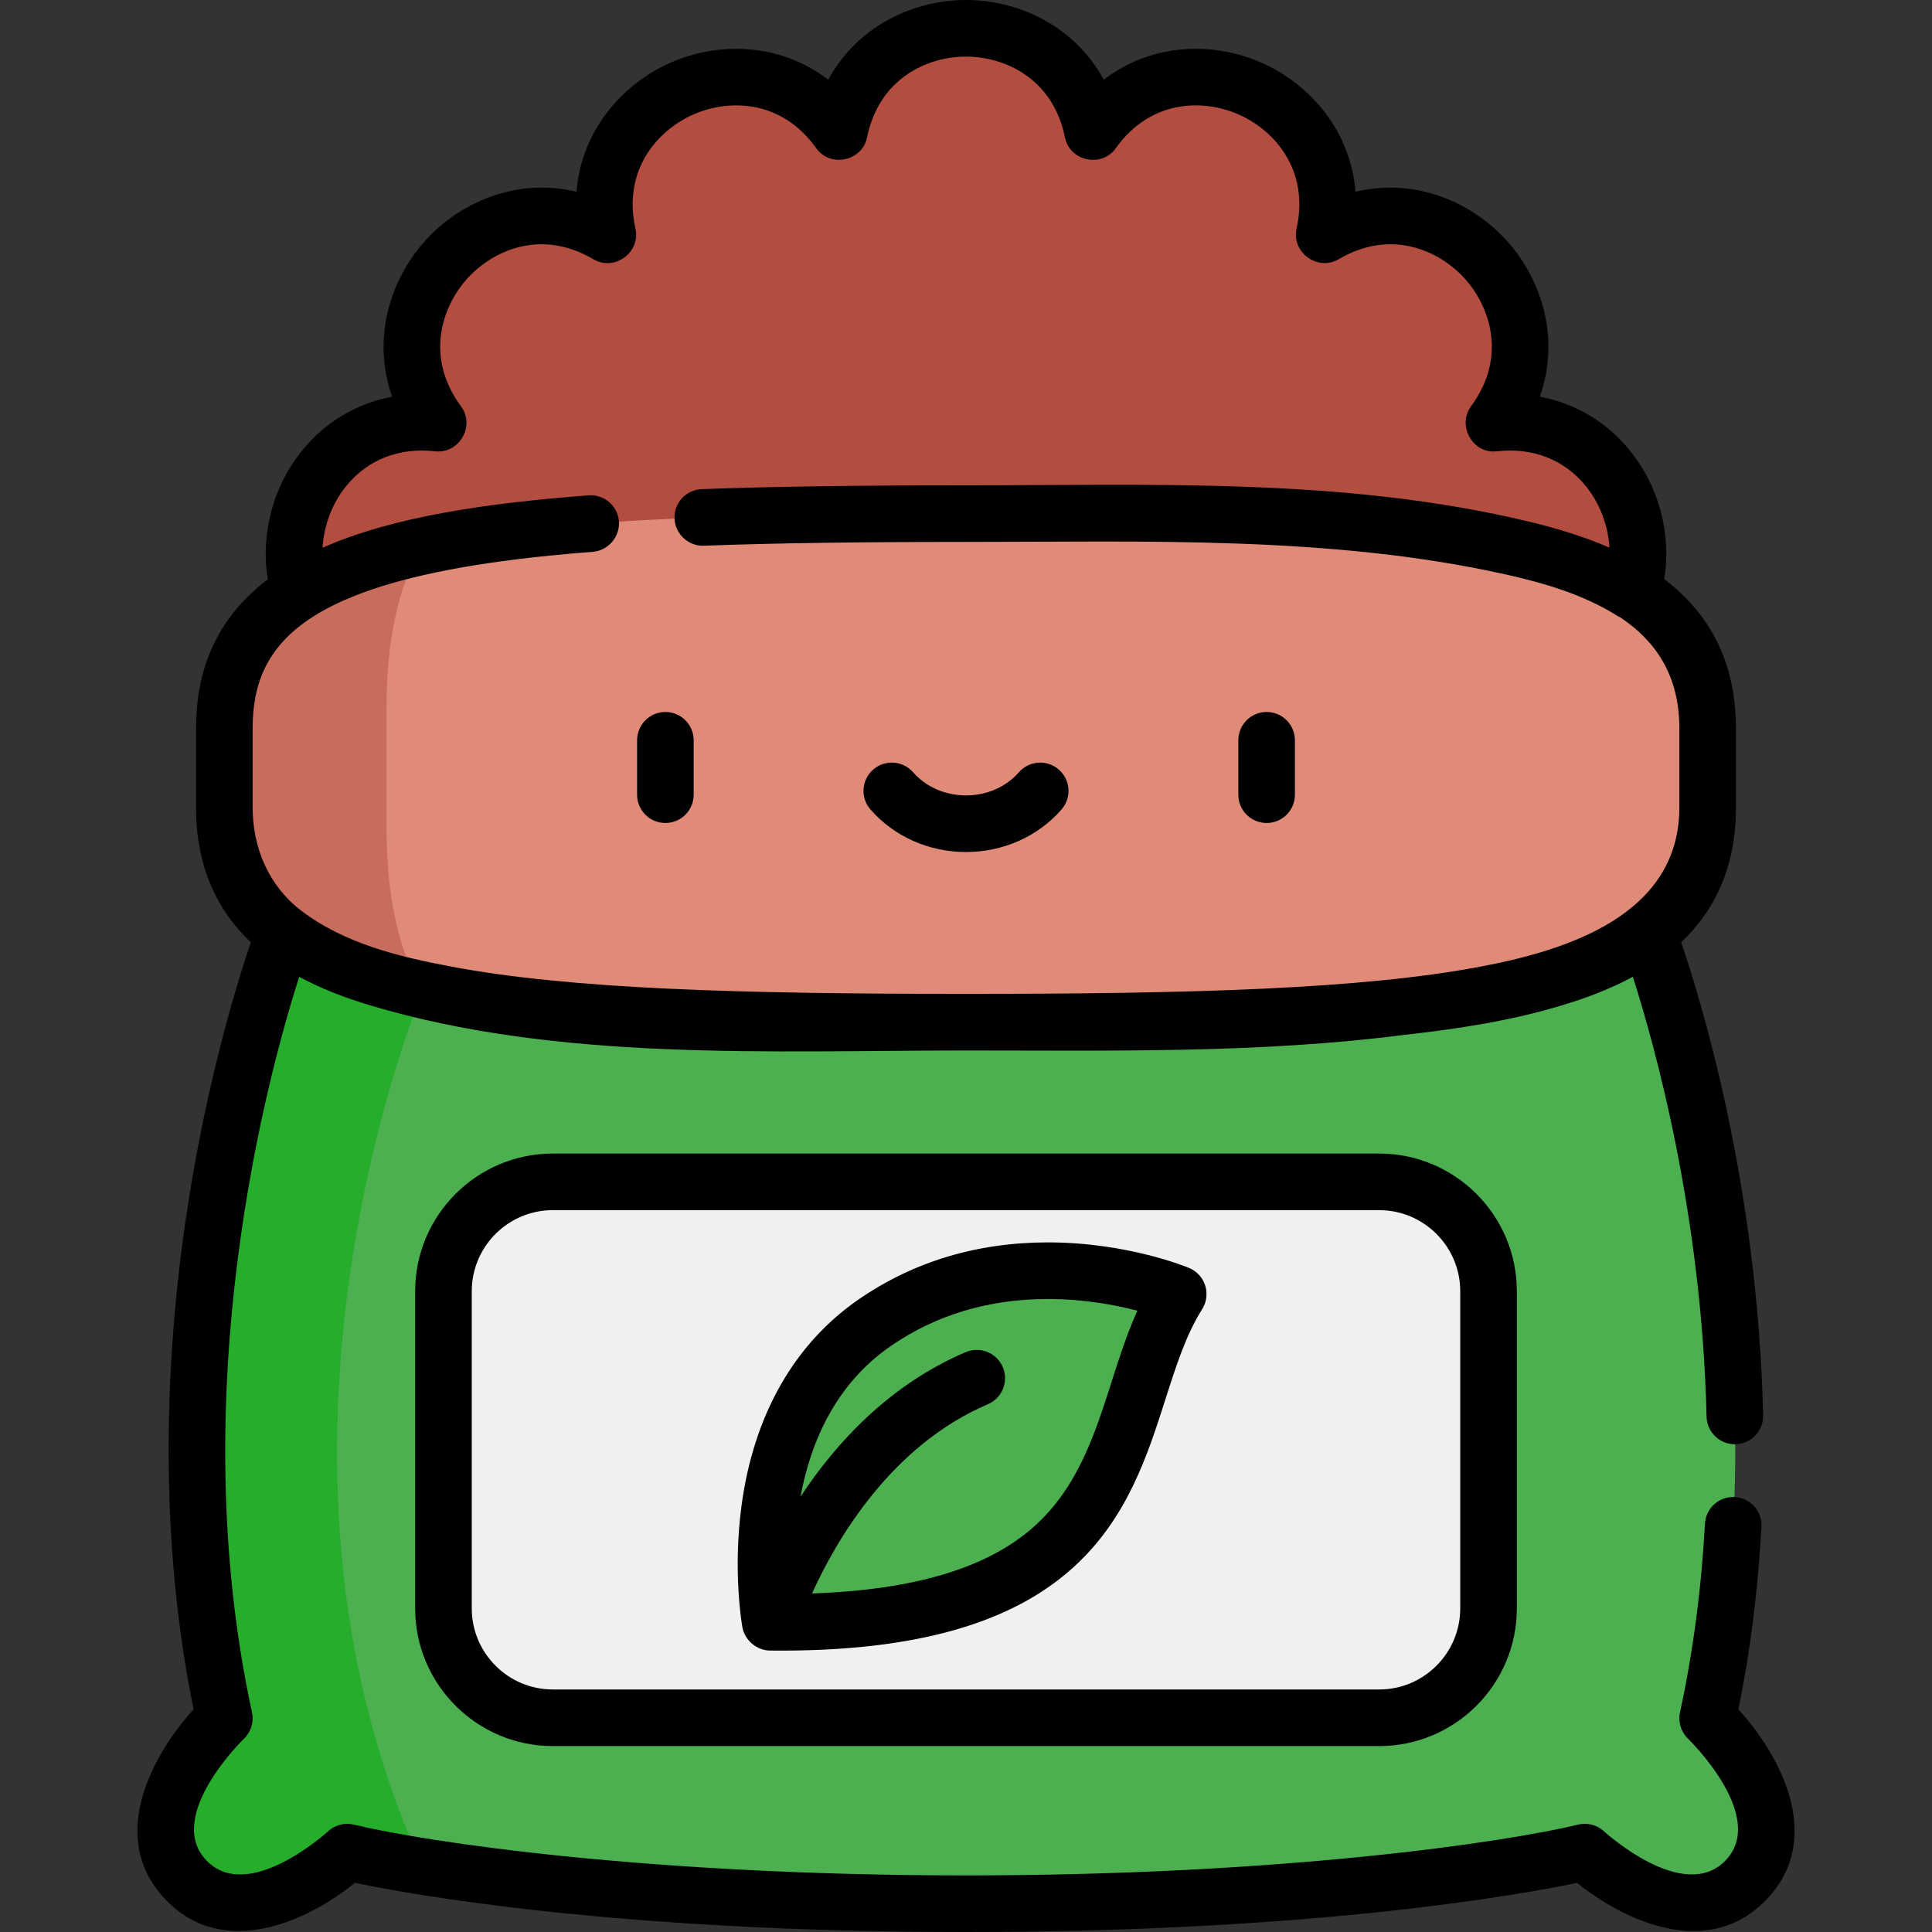 <?xml version="1.0"?>
<svg xmlns="http://www.w3.org/2000/svg" xmlns:xlink="http://www.w3.org/1999/xlink" version="1.1" id="Capa_1" x="0px" y="0px" viewBox="0 0 512 512" style="enable-background:new 0 0 512 512;" xml:space="preserve" width="512px" height="512px" class=""><rect x="0" y="0" width="512" height="512" fill="#333333" stroke="none"/><g><path style="fill:#4CAF50" d="M436.7,247.316c0,0,38.936,101.475,15.849,208.062c0,0,26.656,25.435,10.257,42.745  c-16.399,17.31-42.819-7.288-42.819-7.288S363.502,504.5,256,504.5S92.013,490.834,92.013,490.834s-26.42,24.598-42.819,7.288  s10.257-42.745,10.257-42.745C36.363,348.791,75.299,247.316,75.299,247.316H436.7z" data-original="#2FC8B4" class="" data-old_color="#2FC8B4"/><path style="fill:#B24D40;" d="M95.394,176.013L95.394,176.013c-32.487-18.381-16.335-68.09,20.751-63.865l0,0l0,0  c-22.202-30.005,12.772-68.847,44.933-49.903l0,0l0,0c-8.078-36.441,39.67-57.7,61.346-27.313l0,0l0,0  c7.442-36.576,59.71-36.576,67.152,0l0,0l0,0C311.251,4.545,359,25.804,350.922,62.245l0,0l0,0  c32.161-18.944,67.135,19.899,44.933,49.903l0,0l0,0c37.086-4.225,53.237,45.484,20.751,63.865l0,0H95.394z" data-original="#B24D40" class=""/><path style="fill:#25AD2B" d="M59.451,455.377c0,0-26.656,25.435-10.257,42.745s42.819-7.288,42.819-7.288  s6.737,1.629,19.979,3.762c-51.132-111.612,0.177-232.298,0.177-232.298l-6.374-14.982H75.299  C75.299,247.316,36.363,348.791,59.451,455.377z" data-original="#00AE95" class="active-path" data-old_color="#00AE95"/><path style="fill:#DF8B78;" d="M256,136.114c131.223,0,196.549,6.171,196.549,56.91v20.954c0,50.739-65.326,56.91-196.549,56.91  s-196.549-6.171-196.549-56.91v-20.954C59.451,142.285,124.776,136.114,256,136.114z" data-original="#DF8B78" class=""/><path style="fill:#C86D5C;" d="M102.451,219.979v-32.957c0-17.061,2.996-30.909,8.973-42.153  c-34.673,7.739-51.974,22.045-51.974,48.155v20.954c0,26.109,17.301,40.416,51.974,48.155  C105.447,250.889,102.451,237.041,102.451,219.979z" data-original="#C86D5C" class=""/><path style="fill:#F0F0F0;" d="M365.493,313.203H146.506c-16.008,0-28.984,12.977-28.984,28.984v84.058  c0,16.008,12.977,28.984,28.984,28.984h218.988c16.008,0,28.984-12.977,28.984-28.984v-84.058  C394.478,326.179,381.501,313.203,365.493,313.203z" data-original="#F0F0F0"/><path style="fill:#4CAF50" d="M204.124,429.915c101.875,1.097,88.153-55.512,108.12-86.967c0,0-43.242-18.141-80.504,7.632  C194.477,376.354,204.124,429.915,204.124,429.915z" data-original="#2FC8B4" class="" data-old_color="#2FC8B4"/><path d="M176.333,218.1c4.142,0,7.5-3.358,7.5-7.5v-14.418c0-4.142-3.358-7.5-7.5-7.5s-7.5,3.358-7.5,7.5V210.6  C168.833,214.742,172.19,218.1,176.333,218.1z" data-original="#000000" class="" style="fill:#000000"/><path d="M335.667,218.1c4.142,0,7.5-3.358,7.5-7.5v-14.418c0-4.142-3.358-7.5-7.5-7.5s-7.5,3.358-7.5,7.5V210.6  C328.167,214.742,331.525,218.1,335.667,218.1z" data-original="#000000" class="" style="fill:#000000"/><path d="M256,225.796c9.828,0,19.053-4.105,25.31-11.264c2.726-3.119,2.408-7.856-0.711-10.583  c-3.118-2.726-7.856-2.408-10.583,0.711c-3.408,3.899-8.517,6.135-14.016,6.135c-5.499,0-10.607-2.236-14.016-6.135  c-2.727-3.119-7.465-3.438-10.583-0.711c-3.119,2.726-3.438,7.464-0.711,10.583C236.947,221.69,246.172,225.796,256,225.796z" data-original="#000000" class="" style="fill:#000000"/><path d="M146.506,305.703c-20.117,0-36.484,16.367-36.484,36.484v84.058c0,20.118,16.367,36.484,36.484,36.484h218.988  c20.117,0,36.484-16.367,36.484-36.484v-84.058c0-20.118-16.367-36.484-36.484-36.484H146.506z M386.978,342.187v84.058  c0,11.847-9.638,21.484-21.484,21.484H146.506c-11.846,0-21.484-9.638-21.484-21.484v-84.058c0-11.847,9.638-21.484,21.484-21.484  h218.988C377.34,320.703,386.978,330.34,386.978,342.187z" data-original="#000000" class="" style="fill:#000000"/><path d="M315.145,336.032c-0.661-0.277-16.416-6.785-37.41-6.785c-18.803,0-35.714,5.102-50.263,15.165  c-17.017,11.771-27.718,30.615-30.947,54.496c-2.377,17.581,0.109,31.742,0.216,32.337c0.618,3.437,3.805,6.134,7.301,6.17  c0.997,0.01,1.993,0.016,2.989,0.016c80.518,0,92.343-36.956,101.834-66.647c2.821-8.826,5.486-17.163,9.709-23.816  c1.184-1.865,1.485-4.157,0.824-6.264C318.738,338.595,317.182,336.886,315.145,336.032z M294.579,366.216  c-4.399,13.761-8.947,27.991-20.547,38.341c-12.285,10.961-31.592,16.779-58.838,17.726c6.333-13.984,20.82-39.147,46.599-50.147  c3.81-1.626,5.581-6.032,3.955-9.842s-6.03-5.581-9.842-3.955c-20.306,8.664-34.436,24.15-43.765,38.304  c2.6-14.043,9.033-29.636,23.865-39.895c11.994-8.296,26.033-12.502,41.729-12.502c9.586,0,17.964,1.608,23.681,3.104  C298.664,353.436,296.598,359.898,294.579,366.216z" data-original="#000000" class="" style="fill:#000000"/><path d="M466.806,404.627c0.226-4.136-2.944-7.672-7.08-7.897c-4.125-0.23-7.671,2.944-7.897,7.08  c-0.943,17.272-3.167,34.088-6.609,49.98c-0.551,2.543,0.266,5.201,2.143,7.004c0.212,0.204,21.056,20.5,10,32.17  c-11.077,11.693-32.063-7.435-32.264-7.619c-1.841-1.714-4.423-2.39-6.87-1.801C398.903,488.198,340.13,497,256,497  s-142.903-8.802-162.223-13.455c-2.438-0.589-5.02,0.088-6.864,1.791c-0.21,0.194-21.197,19.323-32.274,7.629  c-11.057-11.67,9.788-31.967,9.99-32.161c1.89-1.804,2.706-4.461,2.152-7.014c-18.465-85.246,3.984-168.239,12.504-194.926  c5.984,3.238,12.391,5.641,18.612,7.508c50.136,15.051,106.347,12.016,158.103,12.016c38.484,0,77.826,0.804,116.082-4.132  c14.152-1.562,28.367-3.722,42.015-7.883c6.225-1.868,12.636-4.272,18.624-7.513c5.858,18.292,18.286,63.02,19.534,116.56  c0.096,4.141,3.553,7.419,7.673,7.323c4.141-0.097,7.42-3.532,7.323-7.673c-1.423-60.994-16.412-109.835-21.723-125.342  c8.61-8.172,14.521-19.56,14.521-35.751v-20.954c0-18.878-8.035-31.224-19.017-39.556c1.964-12.009-1.403-24.753-9.35-34.381  c-6.129-7.425-14.372-12.224-23.613-13.958c5.528-15.561,0.385-31.192-8.721-41.306c-9.098-10.105-24.086-16.851-40.127-13.001  c-1.296-16.441-12.343-28.615-24.764-34.145c-12.421-5.531-28.859-5.598-41.946,4.444C284.64,6.627,269.596,0,256,0  c-13.597,0-28.641,6.627-36.512,21.12c-13.085-10.038-29.524-9.973-41.945-4.444c-12.421,5.53-23.469,17.704-24.765,34.146  c-16.036-3.85-31.029,2.896-40.126,13c-9.106,10.114-14.249,25.745-8.721,41.306c-9.24,1.735-17.484,6.535-23.613,13.958  c-7.961,9.644-11.327,22.417-9.341,34.444c-11.848,8.979-19.026,21.585-19.026,39.493v20.954c0,16.194,5.912,27.583,14.525,35.755  c-3.2,9.374-9.955,31.022-15.143,60.337c-6.216,35.122-11.16,88.09-0.041,142.941c-10.713,11.767-23.102,33.847-7.542,50.27  c15.591,16.456,38.169,5.529,50.318-4.309C108.529,502.009,163.153,512,256,512s147.471-9.99,161.933-13.028  c7.622,6.172,19.346,12.773,30.876,12.772c6.849,0,13.632-2.331,19.442-8.463c15.559-16.423,3.17-38.503-7.542-50.27  C463.848,437.523,465.897,421.268,466.806,404.627z M66.951,193.024c0-11.627,3.616-21.645,15.896-29.53  c3.445-2.212,7.203-4.022,10.999-5.539c11.838-4.731,28.522-8.359,51.758-10.707c3.688-0.37,7.518-0.71,11.514-1.016  c4.05-0.31,7.215-4.009,6.906-8.054c-0.316-4.13-3.925-7.226-8.05-6.906c-26.192,2.003-51.436,5.465-70.495,13.888  c0.345-5.941,2.566-11.87,6.407-16.524c5.694-6.898,14.007-10.108,23.409-9.036c6.401,0.729,10.709-6.739,6.88-11.912  c-9.6-12.974-5.125-26.332,1.625-33.828c6.75-7.496,19.565-13.343,33.473-5.153c5.564,3.277,12.521-1.805,11.129-8.085  c-3.493-15.757,6.028-26.139,15.243-30.242c9.214-4.104,23.301-4.232,32.674,8.907c3.734,5.234,12.176,3.43,13.456-2.859  C232.991,20.612,245.913,15,256,15s23.007,5.611,26.226,21.426c1.285,6.315,9.721,8.096,13.456,2.862  c9.373-13.14,23.458-13.01,32.674-8.908c9.215,4.103,18.736,14.484,15.245,30.241c-1.385,6.248,5.603,11.34,11.128,8.088  c13.906-8.192,26.723-2.344,33.472,5.152c6.75,7.496,11.226,20.854,1.625,33.828c-3.7,5,0.355,12.667,6.878,11.913  c9.398-1.072,17.716,2.138,23.41,9.036c3.835,4.645,6.052,10.563,6.403,16.493c-7.116-3.106-14.516-5.25-21.278-6.879  c-48.688-11.729-99.548-9.636-149.24-9.636c-29.128,0-51.379,0.322-70.025,1.015c-4.139,0.153-7.37,3.634-7.216,7.773  c0.151,4.091,3.679,7.383,7.773,7.219c18.489-0.687,40.563-1.007,69.468-1.007c47.166,0,96.806-1.728,143.149,8.644  c10.222,2.288,20.485,5.306,29.426,10.917c0.279,0.175,0.568,0.325,0.863,0.46c9.233,6.172,15.612,15.244,15.612,29.389  c0,0,0,20.928,0,20.954c0,28.531-29.701,37.867-52.892,42.227C360.601,262.125,316,263.388,256,263.388  s-104.601-1.263-136.157-7.184c-13.992-2.625-28.434-6.068-39.979-14.84c-8.606-6.538-12.913-16.638-12.913-27.386V193.024z" data-original="#000000" class="" style="fill:#000000"/></g> </svg>
